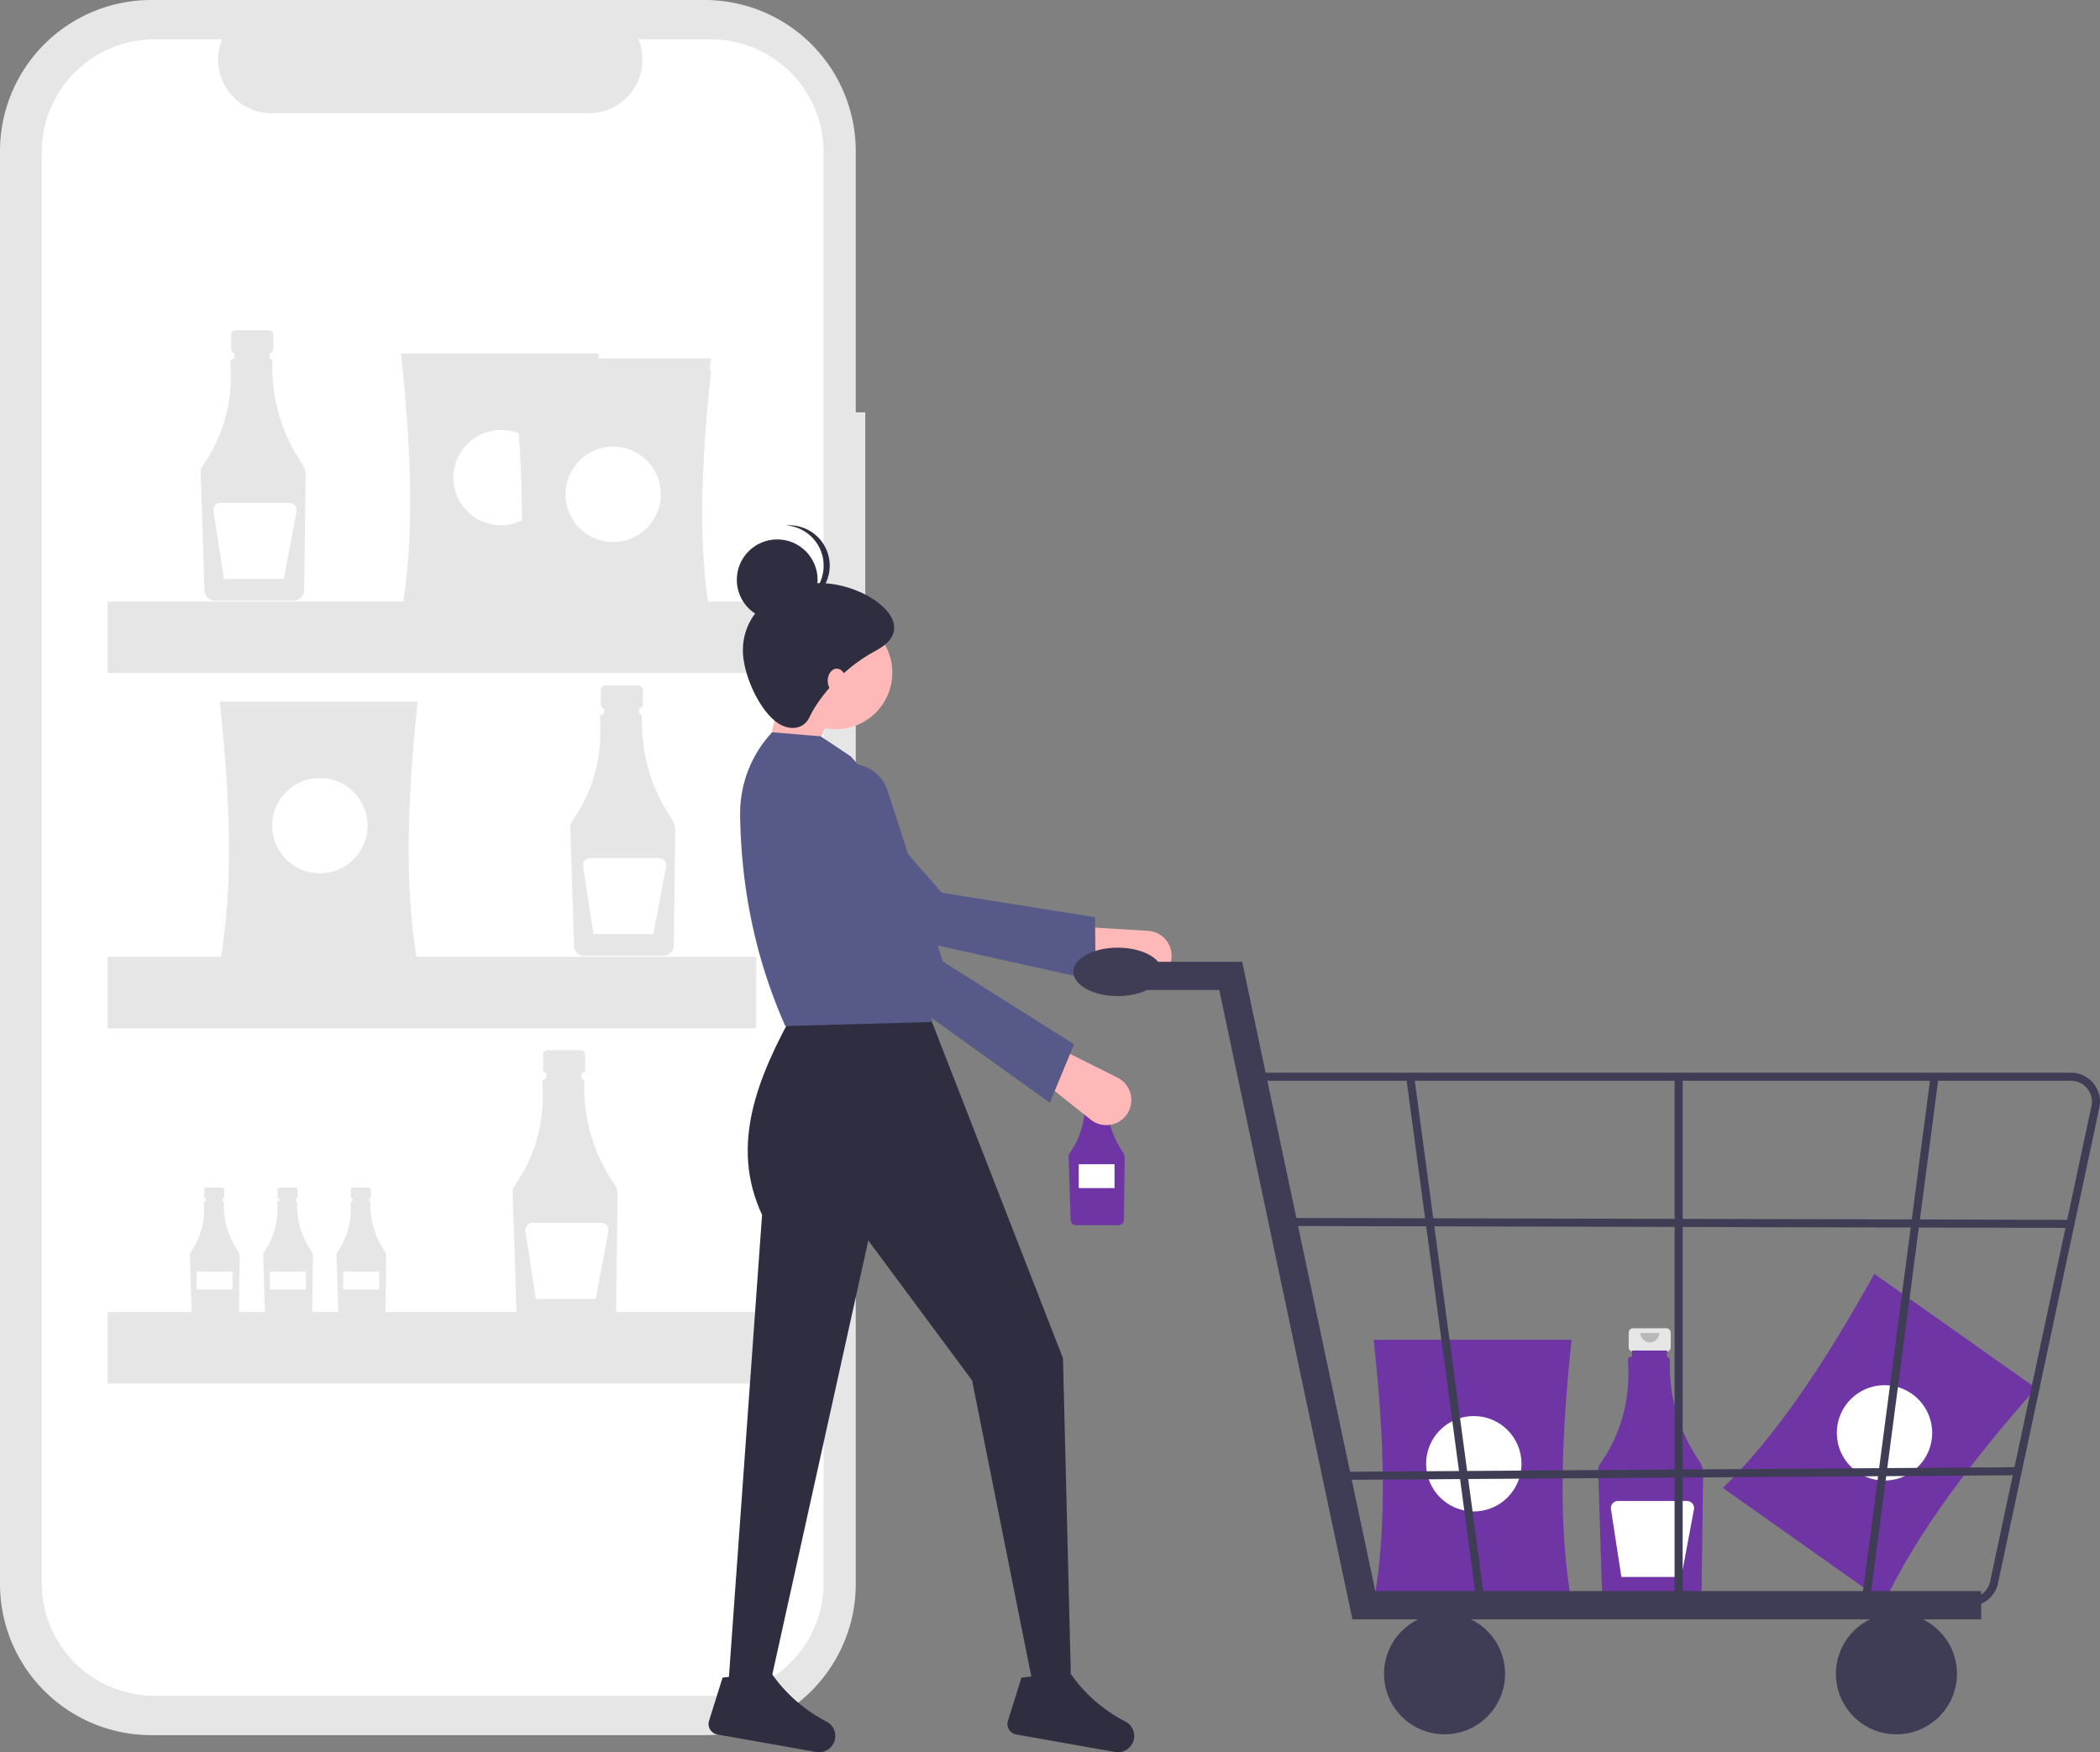 <svg id="b0613604-cb64-4fd5-a4c3-be829c572cfc" data-name="Layer 1" xmlns="http://www.w3.org/2000/svg" width="888" height="741.048" viewBox="0 0 888 741.048"><rect x="0" y="0" width="888" height="741.048" fill="#808080" stroke="none"/><path d="M521.896,253.856H517.864v-110.453a63.927,63.927,0,0,0-63.927-63.927H219.927A63.927,63.927,0,0,0,156,143.403V749.357A63.927,63.927,0,0,0,219.927,813.284H453.937a63.927,63.927,0,0,0,63.927-63.927V332.478h4.032Z" transform="translate(-156 -79.476)" fill="#e6e6e6"/><path d="M456.516,96.107h-30.546a22.681,22.681,0,0,1-21,31.247H270.91a22.681,22.681,0,0,1-21-31.247h-28.53a47.74,47.74,0,0,0-47.74,47.74V748.912a47.74,47.74,0,0,0,47.74,47.74H456.516a47.74,47.74,0,0,0,47.74-47.74V143.848A47.74,47.74,0,0,0,456.516,96.107Z" transform="translate(-156 -79.476)" fill="#fff"/><path d="M269.672,219.111H255.633a1.861,1.861,0,0,0-1.861,1.861v6.162a1.861,1.861,0,0,0,1.861,1.861h2.327v9.233h9.386v-9.233h2.327a1.861,1.861,0,0,0,1.861-1.861v-6.162A1.861,1.861,0,0,0,269.672,219.111Z" transform="translate(-156 -79.476)" fill="#e6e6e6"/><path d="M283.734,275.507a72.178,72.178,0,0,1-12.557-42.794,1.522,1.522,0,0,0-1.188-1.519v-2.663H255.162v2.626h-.204a1.521,1.521,0,0,0-1.519,1.523q0.0.055.004.111,1.752,24.425-11.833,43.808a4.193,4.193,0,0,0-.759,2.541l1.621,50.151a4.341,4.341,0,0,0,4.304,4.19h33.537a4.343,4.343,0,0,0,4.307-4.264l.625-48.693A8.788,8.788,0,0,0,283.734,275.507Z" transform="translate(-156 -79.476)" fill="#e6e6e6"/><path d="M278.425,292.166H249.234a2.997,2.997,0,0,0-2.962,3.453l4.411,28.673h25.33l5.358-28.577a2.997,2.997,0,0,0-2.946-3.549Z" transform="translate(-156 -79.476)" fill="#fff"/><path d="M425.957,369.345H411.917a1.861,1.861,0,0,0-1.861,1.861v6.162a1.861,1.861,0,0,0,1.861,1.861h2.327v9.233h9.386V379.23h2.327a1.861,1.861,0,0,0,1.861-1.861v-6.162A1.861,1.861,0,0,0,425.957,369.345Z" transform="translate(-156 -79.476)" fill="#e6e6e6"/><path d="M440.019,425.742a72.178,72.178,0,0,1-12.557-42.794,1.522,1.522,0,0,0-1.188-1.519V378.767H411.446v2.626h-.204a1.521,1.521,0,0,0-1.519,1.523q0.0.055.004.111,1.752,24.425-11.833,43.808a4.193,4.193,0,0,0-.759,2.541l1.621,50.151a4.341,4.341,0,0,0,4.304,4.19h33.537a4.343,4.343,0,0,0,4.307-4.264l.625-48.693A8.788,8.788,0,0,0,440.019,425.742Z" transform="translate(-156 -79.476)" fill="#e6e6e6"/><path d="M434.71,442.401H405.518a2.997,2.997,0,0,0-2.962,3.453l4.411,28.673h25.33l5.358-28.577a2.997,2.997,0,0,0-2.946-3.549Z" transform="translate(-156 -79.476)" fill="#fff"/><path d="M249.935,581.733h-6.659a.883.883,0,0,0-.883.883v2.923a.883.883,0,0,0,.883.883h1.104v4.38h4.452v-4.38H249.935a.883.883,0,0,0,.883-.883v-2.923A.883.883,0,0,0,249.935,581.733Z" transform="translate(-156 -79.476)" fill="#e6e6e6"/><path d="M256.605,608.484a34.237,34.237,0,0,1-5.956-20.299.722.722,0,0,0-.564-.721v-1.263H243.052v1.245h-.097a.722.722,0,0,0-.721.723q0,.026.002.053a31.246,31.246,0,0,1-5.613,20.78,1.989,1.989,0,0,0-.36,1.205l.769,23.789a2.059,2.059,0,0,0,2.042,1.988h15.908a2.06,2.06,0,0,0,2.043-2.023l.296-23.097A4.168,4.168,0,0,0,256.605,608.484Z" transform="translate(-156 -79.476)" fill="#e6e6e6"/><rect x="83.137" y="537.753" width="15.179" height="7.59" fill="#fff"/><path d="M280.935,581.733h-6.659a.883.883,0,0,0-.883.883v2.923a.883.883,0,0,0,.883.883h1.104v4.38h4.452v-4.38H280.935a.883.883,0,0,0,.883-.883v-2.923A.883.883,0,0,0,280.935,581.733Z" transform="translate(-156 -79.476)" fill="#e6e6e6"/><path d="M287.605,608.484a34.237,34.237,0,0,1-5.956-20.299.722.722,0,0,0-.564-.721v-1.263H274.052v1.245h-.097a.722.722,0,0,0-.721.723q0,.026.002.053a31.246,31.246,0,0,1-5.613,20.78,1.989,1.989,0,0,0-.36,1.205l.769,23.789a2.059,2.059,0,0,0,2.042,1.988h15.908a2.06,2.06,0,0,0,2.043-2.023l.296-23.097A4.168,4.168,0,0,0,287.605,608.484Z" transform="translate(-156 -79.476)" fill="#e6e6e6"/><rect x="114.137" y="537.753" width="15.179" height="7.59" fill="#fff"/><path d="M311.935,581.733h-6.659a.883.883,0,0,0-.883.883v2.923a.883.883,0,0,0,.883.883h1.104v4.38h4.452v-4.38H311.935a.883.883,0,0,0,.883-.883v-2.923A.883.883,0,0,0,311.935,581.733Z" transform="translate(-156 -79.476)" fill="#e6e6e6"/><path d="M318.605,608.484a34.237,34.237,0,0,1-5.956-20.299.722.722,0,0,0-.564-.721v-1.263H305.052v1.245h-.097a.722.722,0,0,0-.721.723q0,.026.002.053a31.246,31.246,0,0,1-5.613,20.78,1.989,1.989,0,0,0-.36,1.205l.769,23.789a2.059,2.059,0,0,0,2.042,1.988h15.908a2.06,2.06,0,0,0,2.043-2.023l.296-23.097A4.168,4.168,0,0,0,318.605,608.484Z" transform="translate(-156 -79.476)" fill="#e6e6e6"/><rect x="145.137" y="537.753" width="15.179" height="7.59" fill="#fff"/><path d="M401.567,523.613H387.528a1.861,1.861,0,0,0-1.861,1.861v6.162a1.861,1.861,0,0,0,1.861,1.861h2.327v9.233h9.386v-9.233h2.327a1.861,1.861,0,0,0,1.861-1.861v-6.162A1.861,1.861,0,0,0,401.567,523.613Z" transform="translate(-156 -79.476)" fill="#e6e6e6"/><path d="M415.629,580.01a72.178,72.178,0,0,1-12.557-42.794,1.522,1.522,0,0,0-1.188-1.519v-2.663H387.057v2.626h-.204a1.521,1.521,0,0,0-1.519,1.523q0.0.055.004.111,1.752,24.425-11.833,43.808a4.193,4.193,0,0,0-.759,2.541l1.621,50.151a4.341,4.341,0,0,0,4.304,4.19h33.537a4.343,4.343,0,0,0,4.307-4.264l.625-48.693A8.788,8.788,0,0,0,415.629,580.01Z" transform="translate(-156 -79.476)" fill="#e6e6e6"/><path d="M410.32,596.668H381.129a2.997,2.997,0,0,0-2.962,3.453l4.411,28.673h25.33l5.358-28.577a2.997,2.997,0,0,0-2.946-3.549Z" transform="translate(-156 -79.476)" fill="#fff"/><path d="M409.232,339.938H325.544c5.851-31.633,4.505-69.832,0-110.911h83.688C404.847,270.107,403.536,308.305,409.232,339.938Z" transform="translate(-156 -79.476)" fill="#e6e6e6"/><circle cx="211.892" cy="201.982" r="20.166" fill="#fff"/><path d="M332.602,487.148H248.914c5.851-31.633,4.505-69.832,0-110.911H332.602C328.217,417.316,326.907,455.515,332.602,487.148Z" transform="translate(-156 -79.476)" fill="#e6e6e6"/><circle cx="135.262" cy="349.192" r="20.166" fill="#fff"/><path d="M456.621,346.996H372.933c5.851-31.633,4.505-69.832,0-110.911h83.688C452.236,277.165,450.926,315.363,456.621,346.996Z" transform="translate(-156 -79.476)" fill="#e6e6e6"/><circle cx="259.281" cy="209.04" r="20.166" fill="#fff"/><path d="M456.621,341.955H372.933c5.851-31.633,4.505-69.832,0-110.911h83.688C452.236,272.123,450.926,310.322,456.621,341.955Z" transform="translate(-156 -79.476)" fill="#e6e6e6"/><circle cx="259.281" cy="203.998" r="20.166" fill="#fff"/><path d="M456.621,346.996H372.933c5.851-31.633,4.505-69.832,0-110.911h83.688C452.236,277.165,450.926,315.363,456.621,346.996Z" transform="translate(-156 -79.476)" fill="#e6e6e6"/><circle cx="259.281" cy="209.04" r="20.166" fill="#fff"/><rect x="45.525" y="254.413" width="274.254" height="30.249" fill="#e6e6e6"/><rect x="45.525" y="404.647" width="274.254" height="30.249" fill="#e6e6e6"/><rect x="45.525" y="554.882" width="274.254" height="30.249" fill="#e6e6e6"/><path d="M952.855,757.075l-68.325-48.326c23.044-22.448,44.002-54.411,64.046-90.551l68.325,48.326C989.599,697.53,966.471,727.96,952.855,757.075Z" transform="translate(-156 -79.476)" fill="#6f35a5"/><circle cx="796.873" cy="605.982" r="20.166" fill="#fff"/><path d="M623.262,536.554h-7.5a.994.994,0,0,0-.994.994v3.292a.994.994,0,0,0,.994.994h1.243v4.932h5.014v-4.932h1.243a.994.994,0,0,0,.994-.994v-3.292A.994.994,0,0,0,623.262,536.554Z" transform="translate(-156 -79.476)" fill="#e6e6e6"/><path d="M630.774,566.682a38.558,38.558,0,0,1-6.708-22.861.813.813,0,0,0-.635-.812v-1.422h-7.921v1.403h-.109a.813.813,0,0,0-.812.814q0,.03.002.059a35.189,35.189,0,0,1-6.322,23.403,2.24,2.24,0,0,0-.405,1.357l.866,26.792a2.319,2.319,0,0,0,2.299,2.238h17.916a2.32,2.32,0,0,0,2.301-2.278l.334-26.012A4.695,4.695,0,0,0,630.774,566.682Z" transform="translate(-156 -79.476)" fill="#6f35a5"/><path d="M621.699,537.627a2.145,2.145,0,0,1-4.291,0" transform="translate(-156 -79.476)" opacity="0.2" style="isolation:isolate"/><rect x="456.161" y="492.368" width="15.124" height="10.083" fill="#fff"/><path d="M860.602,641.218H846.563a1.861,1.861,0,0,0-1.861,1.861v6.162a1.861,1.861,0,0,0,1.861,1.861h2.327v9.233h9.386v-9.233h2.327a1.861,1.861,0,0,0,1.861-1.861V643.079A1.861,1.861,0,0,0,860.602,641.218Z" transform="translate(-156 -79.476)" fill="#e6e6e6"/><path d="M874.664,697.615a72.178,72.178,0,0,1-12.557-42.794,1.522,1.522,0,0,0-1.188-1.519v-2.663H846.092v2.626h-.204a1.521,1.521,0,0,0-1.519,1.523q0.0.055.004.111,1.752,24.425-11.833,43.808a4.193,4.193,0,0,0-.759,2.541l1.621,50.151a4.341,4.341,0,0,0,4.304,4.19h33.537a4.343,4.343,0,0,0,4.307-4.264l.625-48.693A8.788,8.788,0,0,0,874.664,697.615Z" transform="translate(-156 -79.476)" fill="#6f35a5"/><path d="M857.676,643.226a4.016,4.016,0,0,1-8.031,0" transform="translate(-156 -79.476)" opacity="0.2" style="isolation:isolate"/><path d="M869.355,714.273H840.164a2.997,2.997,0,0,0-2.962,3.453l4.411,28.673h25.33l5.358-28.577a2.997,2.997,0,0,0-2.946-3.549Z" transform="translate(-156 -79.476)" fill="#fff"/><path d="M820.546,756.996H736.858c5.851-31.633,4.505-69.832,0-110.911H820.546C816.161,687.164,814.851,725.362,820.546,756.996Z" transform="translate(-156 -79.476)" fill="#6f35a5"/><circle cx="623.206" cy="619.039" r="20.166" fill="#fff"/><polygon points="322.243 328.466 341.03 326.758 352.986 297.724 331.637 285.768 322.243 328.466" fill="#ffb8b8"/><path d="M650.66,487.65v0a10.593,10.593,0,0,0-9.202-14.517l-29.17-1.739-4.295,14.282,30.029,8.247A10.593,10.593,0,0,0,650.66,487.65Z" transform="translate(-156 -79.476)" fill="#ffb8b8"/><path d="M619.339,494.163l-.321-26.8-64.793-10.339L504.31,399.777a16.338,16.338,0,0,0-21.294-2.912l0,0a16.338,16.338,0,0,0-2.846,24.922l41.18,50.678Z" transform="translate(-156 -79.476)" fill="#575a89"/><path d="M463.726,795.643h17.079L523.168,604.109l43.887,59.169,25.619,128.095h16.225l-3.416-137.488-57.216-146.882H491.906c-15.402,27.874-27.485,56.608-13.663,86.251Z" transform="translate(-156 -79.476)" fill="#2f2e41"/><path d="M582.204,807.276a4.457,4.457,0,0,0,3.476,5.718l41.793,7.417a6.876,6.876,0,0,0,7.801-4.713h0a6.834,6.834,0,0,0-3.342-8.126,63.902,63.902,0,0,1-23.048-20.038c-4.593,4.277-9.727,3.875-15.179.723l-5.782.723Z" transform="translate(-156 -79.476)" fill="#2f2e41"/><path d="M455.818,807.276a4.457,4.457,0,0,0,3.476,5.718l41.793,7.417a6.876,6.876,0,0,0,7.801-4.713h0a6.834,6.834,0,0,0-3.342-8.126,63.902,63.902,0,0,1-23.048-20.038c-4.593,4.277-9.727,3.875-15.179.723l-5.782.723Z" transform="translate(-156 -79.476)" fill="#2f2e41"/><circle cx="353.413" cy="284.487" r="23.911" fill="#ffb8b8"/><path d="M488.064,513.407,550.403,511.699l-18.308-57.62c11.377-18.239-.073-36.46-16.278-54.677l-12.809-8.54-20.495-1.708h0a50.314,50.314,0,0,0-13.549,35.05C469.369,452.032,474.297,482.324,488.064,513.407Z" transform="translate(-156 -79.476)" fill="#575a89"/><path d="M631.291,552.192h0a10.593,10.593,0,0,0-2.749-16.966L602.409,522.151l-9.567,11.441,24.363,19.395A10.593,10.593,0,0,0,631.291,552.192Z" transform="translate(-156 -79.476)" fill="#ffb8b8"/><path d="M599.933,545.858l10.248-24.765-55.502-34.994-23.37-72.268a16.338,16.338,0,0,0-18.432-11.054h0a16.338,16.338,0,0,0-12.421,21.793l17.923,62.791Z" transform="translate(-156 -79.476)" fill="#575a89"/><path d="M470.13,354.569c0,9.304,6.042,23.712,13.663,29.889,5.128,4.156,11.905,3.981,14.517-1.708,2.68-5.836,11.919-19.552,28.181-28.181,21.678-11.503-7.688-31.182-28.181-28.181C482.911,328.643,470.13,339.005,470.13,354.569Z" transform="translate(-156 -79.476)" fill="#2f2e41"/><circle cx="328.648" cy="245.205" r="17.079" fill="#2f2e41"/><path d="M504.289,318.703a17.069,17.069,0,0,0-15.798-17.015c.424-.032.849-.065,1.281-.065a17.079,17.079,0,0,1,0,34.159c-.432,0-.857-.033-1.281-.065A17.069,17.069,0,0,0,504.289,318.703Z" transform="translate(-156 -79.476)" fill="#2f2e41"/><ellipse cx="353.84" cy="287.903" rx="3.843" ry="5.124" fill="#ffb8b8"/><polygon points="837.751 684.845 571.879 684.845 515.578 418.694 467.529 418.694 467.529 406.752 525.258 406.752 581.559 672.902 837.751 672.902 837.751 684.845" fill="#3f3d56"/><circle cx="610.841" cy="707.877" r="25.591" fill="#3f3d56"/><circle cx="801.923" cy="707.877" r="25.591" fill="#3f3d56"/><path d="M988.903,758.697H730.225L684.584,533.145h347.151a12.265,12.265,0,0,1,12.116,14.167l-42.833,201.025A12.204,12.204,0,0,1,988.903,758.697Zm-255.869-3.412H988.903a8.806,8.806,0,0,0,8.742-7.477l42.833-201.025a8.85,8.85,0,0,0-8.744-10.225H688.726Z" transform="translate(-156 -79.476)" fill="#3f3d56"/><polygon points="624.513 678.499 594.623 455.653 597.989 455.097 627.879 677.943 624.513 678.499" fill="#3f3d56"/><polygon points="790.712 676.788 787.343 676.242 816.36 455.102 819.729 455.648 790.712 676.788" fill="#3f3d56"/><rect x="708.115" y="455.375" width="3.412" height="222.846" fill="#3f3d56"/><rect x="865.451" y="431.522" width="3.412" height="330.296" transform="translate(112.389 1382.904) rotate(-89.861)" fill="#3f3d56"/><rect x="718.838" y="700.962" width="290.178" height="3.412" transform="translate(-160.783 -73.554) rotate(-0.392)" fill="#3f3d56"/><ellipse cx="472.648" cy="411.017" rx="18.767" ry="10.237" fill="#3f3d56"/></svg>